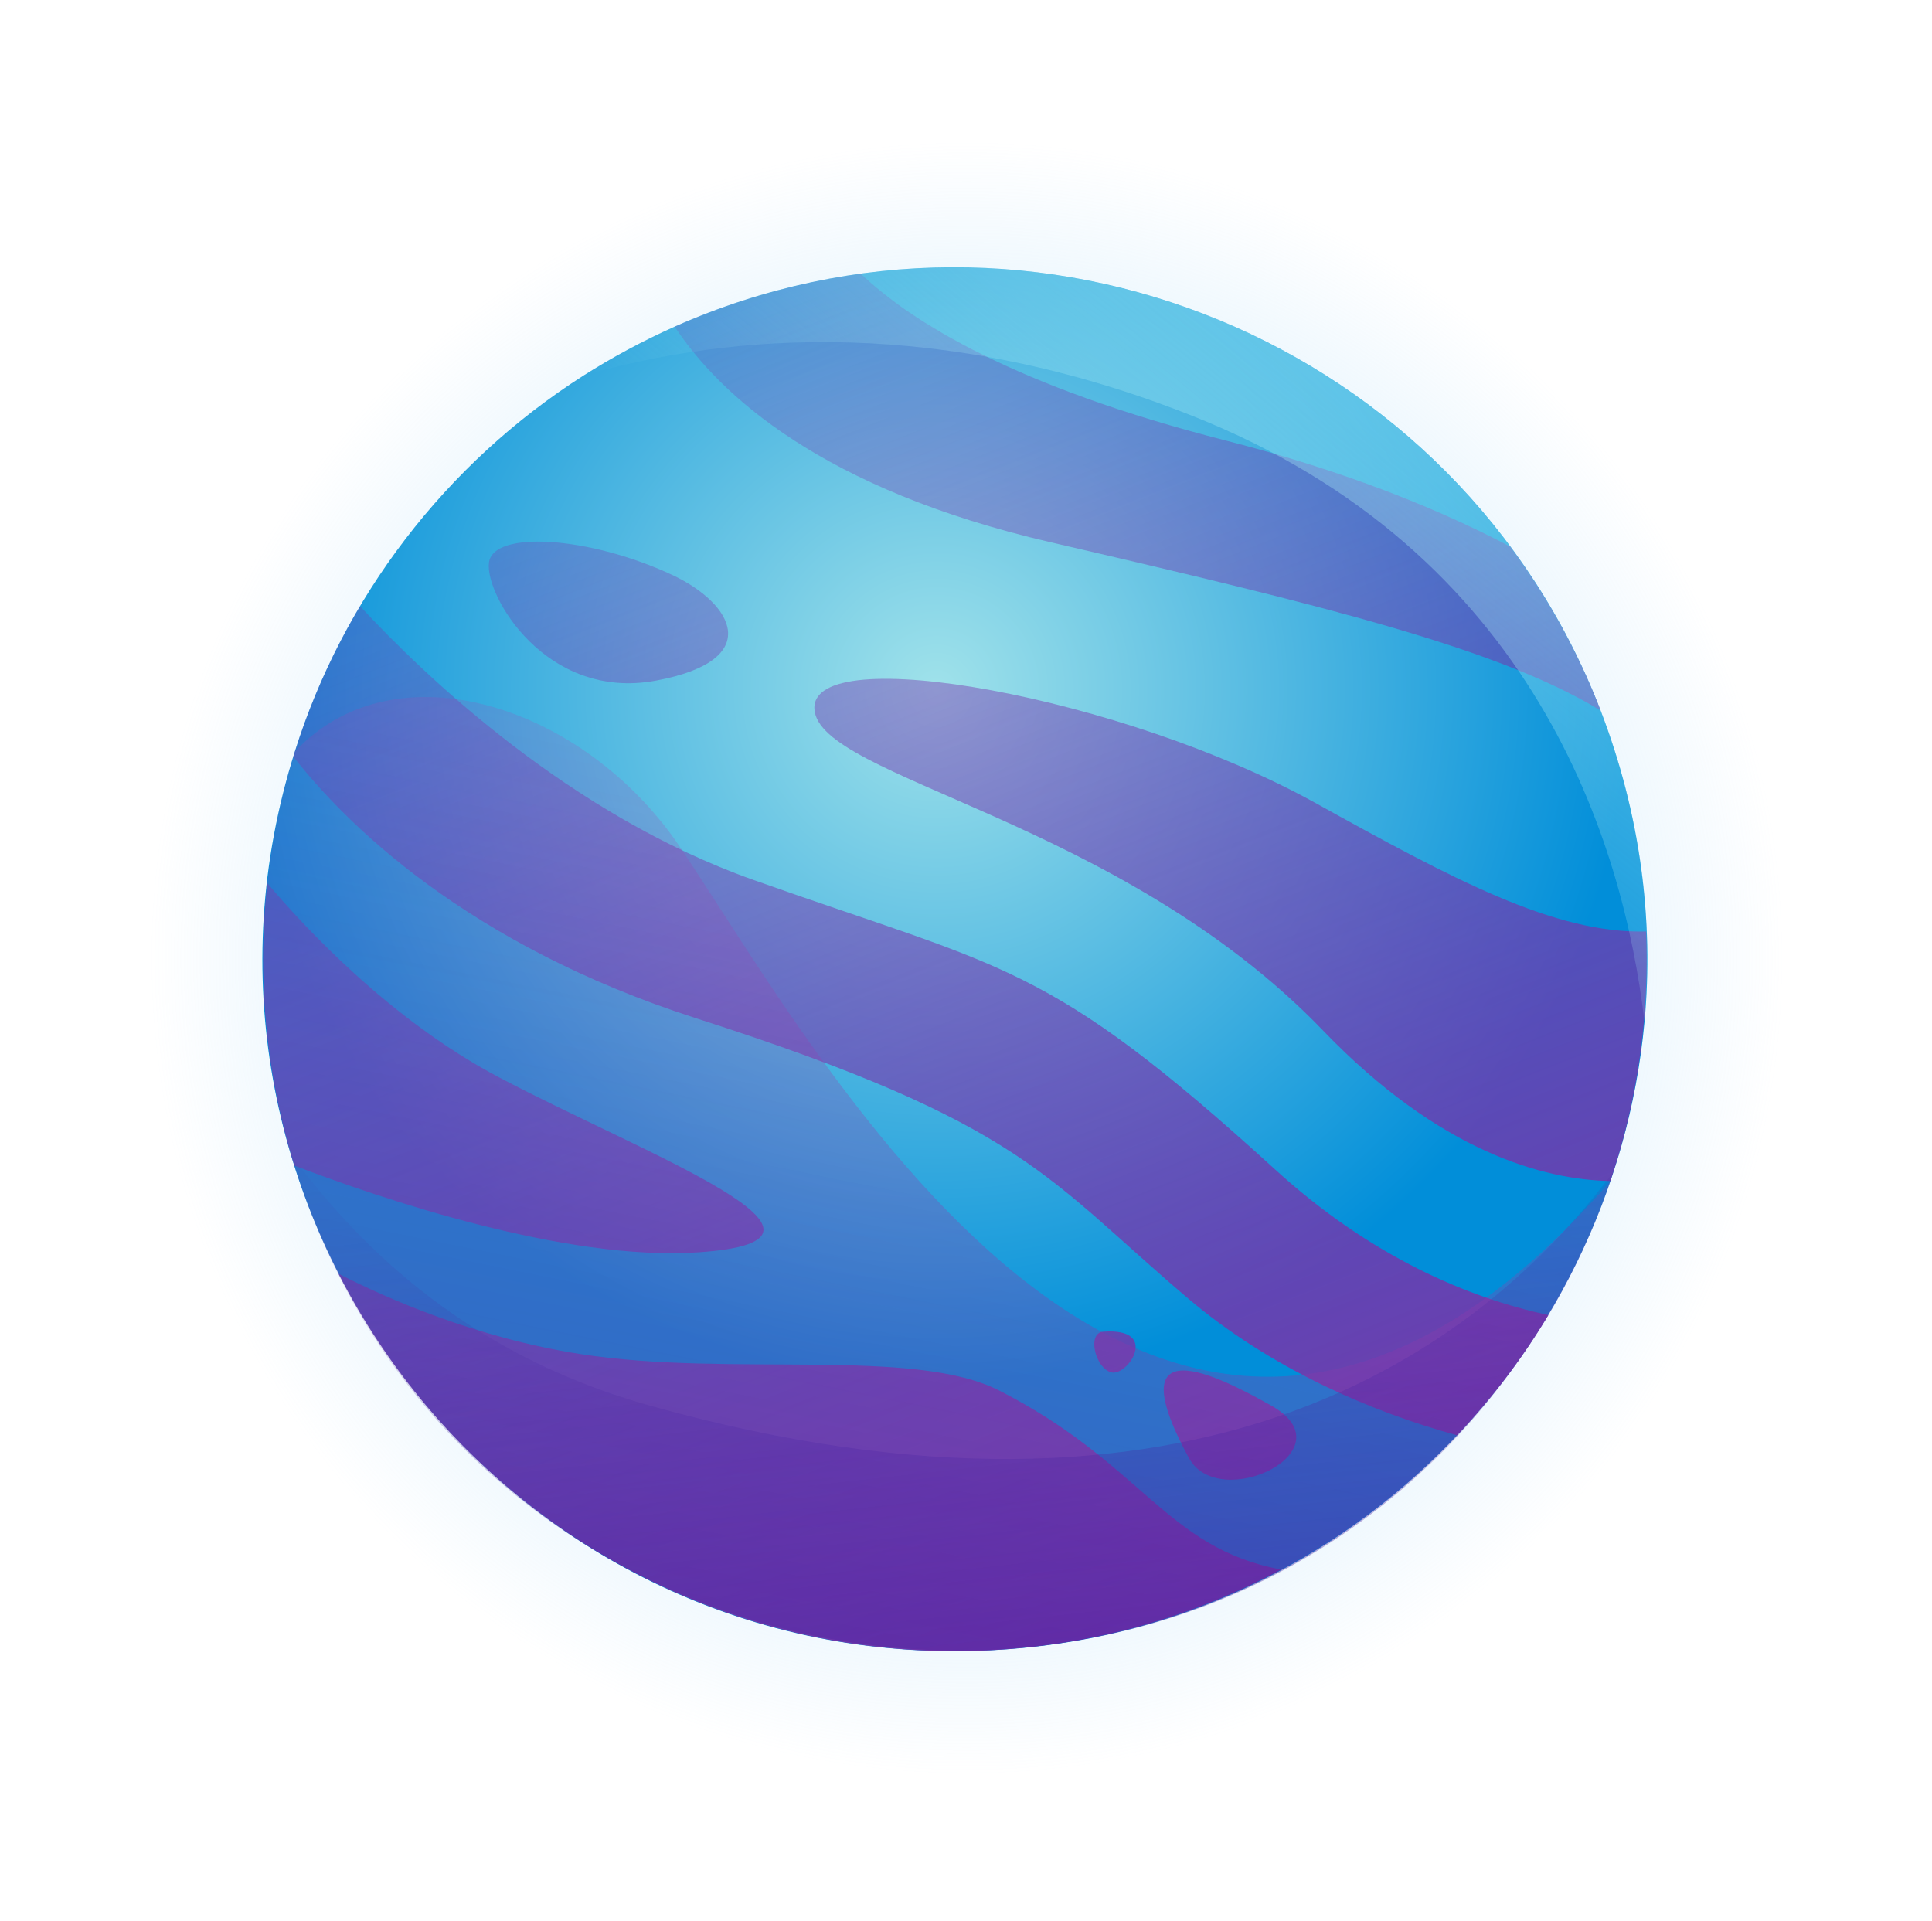 <svg width="176" height="175" viewBox="0 0 176 175" fill="none" xmlns="http://www.w3.org/2000/svg">
<path d="M79.78 0.65C12.28 7.05 -24.05 87.4 20.66 142.27C20.66 142.27 20.66 142.27 20.65 142.27C41.31 167.73 75.81 180.32 109.82 171.56C128.04 166.86 143.79 156.44 155.02 142.89C204.03 83.98 157.87 -6.79 79.78 0.65Z" fill="url(#paint0_radial_291_712)"/>
<path d="M149.81 93.1C146.96 124 121.18 150.43 86.99 150.43C44.3 150.43 14.1 108.84 26.85 68.5C31.24 54.52 40.53 42.26 53.18 34.2C55.8 32.54 58.57 31.05 61.46 29.76C94.25 15.21 132.83 31.06 145.81 64.73C149.45 74.2 150.66 83.85 149.81 93.1Z" fill="url(#paint1_radial_291_712)"/>
<path d="M116.7 142.99C107.85 147.73 97.73 150.42 86.98 150.42C62.49 150.42 41.26 136.45 30.83 116.04C35.25 118.3 43.4 121.89 52.87 123.36C66.61 125.49 83.24 122.7 91.06 126.7C104.1 133.37 106.22 141.03 116.7 142.99Z" fill="url(#paint2_linear_291_712)"/>
<path d="M63.63 114.09C51.5 114.92 34.65 109.18 26.81 106.19C24.96 100.25 23.96 93.94 23.96 87.4C23.96 85.05 24.09 82.73 24.34 80.45C27.76 84.5 35.6 92.95 45.46 98.15C58.81 105.2 79.94 112.98 63.63 114.09Z" fill="url(#paint3_linear_291_712)"/>
<path d="M141.05 119.81C138.68 123.76 135.88 127.43 132.73 130.76C124.64 128.55 115.62 124.55 108.31 118.36C95.3 107.35 93.48 102.42 63.45 92.78C42.5 86.05 31.47 75 26.72 68.93C28.2 64.09 30.25 59.49 32.8 55.22C38.75 61.65 51.94 74.25 68.65 80.17C91.64 88.33 95.34 87.58 116.1 106.49C124.94 114.56 133.8 118.24 141.05 119.81Z" fill="url(#paint4_linear_291_712)"/>
<path d="M150.01 87.4C150.01 94.47 148.85 101.26 146.7 107.6C140.61 107.47 131.18 104.96 120.53 93.89C101.99 74.61 74.56 70.9 74.19 64.6C73.82 58.3 102.37 63.49 119.79 73.13C132.32 80.07 141.6 85.08 149.96 84.86C149.99 85.7 150.01 86.55 150.01 87.4Z" fill="url(#paint5_linear_291_712)"/>
<path d="M61.22 52.37C53.67 48.85 44.91 48.29 44.54 51.26C44.17 54.23 49.73 63.86 59.74 62.01C69.74 60.15 66.78 54.96 61.22 52.37Z" fill="url(#paint6_linear_291_712)"/>
<path d="M145.81 64.73C136.45 59.04 120.48 55.14 95.7 49.4C74.85 44.57 65.56 35.97 61.46 29.76C66.77 27.41 72.46 25.76 78.42 24.95C82.98 29.28 92.39 35.21 111.64 40.13C122.57 42.92 131.06 46.37 137.56 49.79C140.95 54.34 143.73 59.36 145.81 64.73Z" fill="url(#paint7_linear_291_712)"/>
<path d="M115.71 128C112.46 126.21 101.25 119.84 108.3 132.82C111.07 137.92 123.13 132.08 115.71 128Z" fill="url(#paint8_linear_291_712)"/>
<path d="M100.51 121.32C98.99 121.43 99.77 124.66 101.25 125.03C102.74 125.4 105.71 120.95 100.51 121.32Z" fill="url(#paint9_linear_291_712)"/>
<path opacity="0.45" d="M146.69 107.63C145.24 111.92 143.34 115.99 141.05 119.81C138.68 123.76 135.88 127.43 132.73 130.76C128.1 135.65 122.69 139.79 116.71 142.99C107.86 147.73 97.74 150.42 86.99 150.42C62.5 150.42 41.27 136.45 30.84 116.04C29.23 112.9 27.88 109.61 26.82 106.19C24.97 100.25 23.97 93.94 23.97 87.4C23.97 85.05 24.1 82.73 24.35 80.45C24.78 76.49 25.58 72.63 26.72 68.92C26.76 68.78 26.81 68.63 26.85 68.49C36.01 58.66 53.3 64.3 61.97 77.2C74.98 96.58 106.08 154.32 146.69 107.63Z" fill="url(#paint10_linear_291_712)"/>
<path opacity="0.55" d="M146.97 106.78C145.83 110.49 143.72 115.37 141.05 119.81C112.64 167.13 41.83 157.38 26.51 105.17C34.38 115.91 44.95 124.04 59 128C109.08 142.08 134.74 123.1 146.97 106.78Z" fill="url(#paint11_linear_291_712)"/>
<path d="M145.81 64.73C149.46 74.19 150.66 83.85 149.81 93.1C147.89 76.79 139.81 50.27 108.67 37.91C85.85 28.85 66.74 30.33 53.17 34.2C55.79 32.54 58.56 31.05 61.45 29.76C94.25 15.21 132.83 31.07 145.81 64.73Z" fill="url(#paint12_linear_291_712)"/>
<defs>
<radialGradient id="paint0_radial_291_712" cx="0" cy="0" r="1" gradientUnits="userSpaceOnUse" gradientTransform="translate(88.076 87.275) scale(74.6 74.6)">
<stop stop-color="#90DDEF"/>
<stop offset="1" stop-color="#A6D6F9" stop-opacity="0"/>
</radialGradient>
<radialGradient id="paint1_radial_291_712" cx="0" cy="0" r="1" gradientUnits="userSpaceOnUse" gradientTransform="translate(85.313 62.919) scale(63.053 63.053)">
<stop stop-color="#A0E2EA"/>
<stop offset="1" stop-color="#018ED9"/>
</radialGradient>
<linearGradient id="paint2_linear_291_712" x1="89.813" y1="170.318" x2="37.543" y2="37.418" gradientUnits="userSpaceOnUse">
<stop stop-color="#7E31A6"/>
<stop offset="1" stop-color="#7731B1" stop-opacity="0.2"/>
</linearGradient>
<linearGradient id="paint3_linear_291_712" x1="74.642" y1="176.285" x2="22.372" y2="43.385" gradientUnits="userSpaceOnUse">
<stop stop-color="#7E31A6"/>
<stop offset="1" stop-color="#7731B1" stop-opacity="0.2"/>
</linearGradient>
<linearGradient id="paint4_linear_291_712" x1="110.543" y1="162.165" x2="58.273" y2="29.265" gradientUnits="userSpaceOnUse">
<stop stop-color="#7E31A6"/>
<stop offset="1" stop-color="#7731B1" stop-opacity="0.2"/>
</linearGradient>
<linearGradient id="paint5_linear_291_712" x1="141.599" y1="149.95" x2="89.329" y2="17.05" gradientUnits="userSpaceOnUse">
<stop stop-color="#7E31A6"/>
<stop offset="1" stop-color="#7731B1" stop-opacity="0.2"/>
</linearGradient>
<linearGradient id="paint6_linear_291_712" x1="99.372" y1="166.558" x2="47.102" y2="33.658" gradientUnits="userSpaceOnUse">
<stop stop-color="#7E31A6"/>
<stop offset="1" stop-color="#7731B1" stop-opacity="0.2"/>
</linearGradient>
<linearGradient id="paint7_linear_291_712" x1="143.7" y1="149.124" x2="91.429" y2="16.224" gradientUnits="userSpaceOnUse">
<stop stop-color="#7E31A6"/>
<stop offset="1" stop-color="#7731B1" stop-opacity="0.2"/>
</linearGradient>
<linearGradient id="paint8_linear_291_712" x1="123.105" y1="157.224" x2="70.835" y2="24.325" gradientUnits="userSpaceOnUse">
<stop stop-color="#7E31A6"/>
<stop offset="1" stop-color="#7731B1" stop-opacity="0.2"/>
</linearGradient>
<linearGradient id="paint9_linear_291_712" x1="116.198" y1="159.94" x2="63.928" y2="27.04" gradientUnits="userSpaceOnUse">
<stop stop-color="#7E31A6"/>
<stop offset="1" stop-color="#7731B1" stop-opacity="0.2"/>
</linearGradient>
<linearGradient id="paint10_linear_291_712" x1="73.548" y1="152.364" x2="92.162" y2="60.625" gradientUnits="userSpaceOnUse">
<stop stop-color="#6D31A3"/>
<stop offset="1" stop-color="#B842B5" stop-opacity="0.3"/>
</linearGradient>
<linearGradient id="paint11_linear_291_712" x1="93.343" y1="165.78" x2="86.299" y2="102.015" gradientUnits="userSpaceOnUse">
<stop stop-color="#471AA3"/>
<stop offset="1" stop-color="#4C2EA3" stop-opacity="0.1"/>
</linearGradient>
<linearGradient id="paint12_linear_291_712" x1="165.952" y1="-15.554" x2="96.254" y2="70.084" gradientUnits="userSpaceOnUse">
<stop stop-color="#A4F6F6"/>
<stop offset="1" stop-color="#B5F4F9" stop-opacity="0"/>
</linearGradient>
</defs>
</svg>
